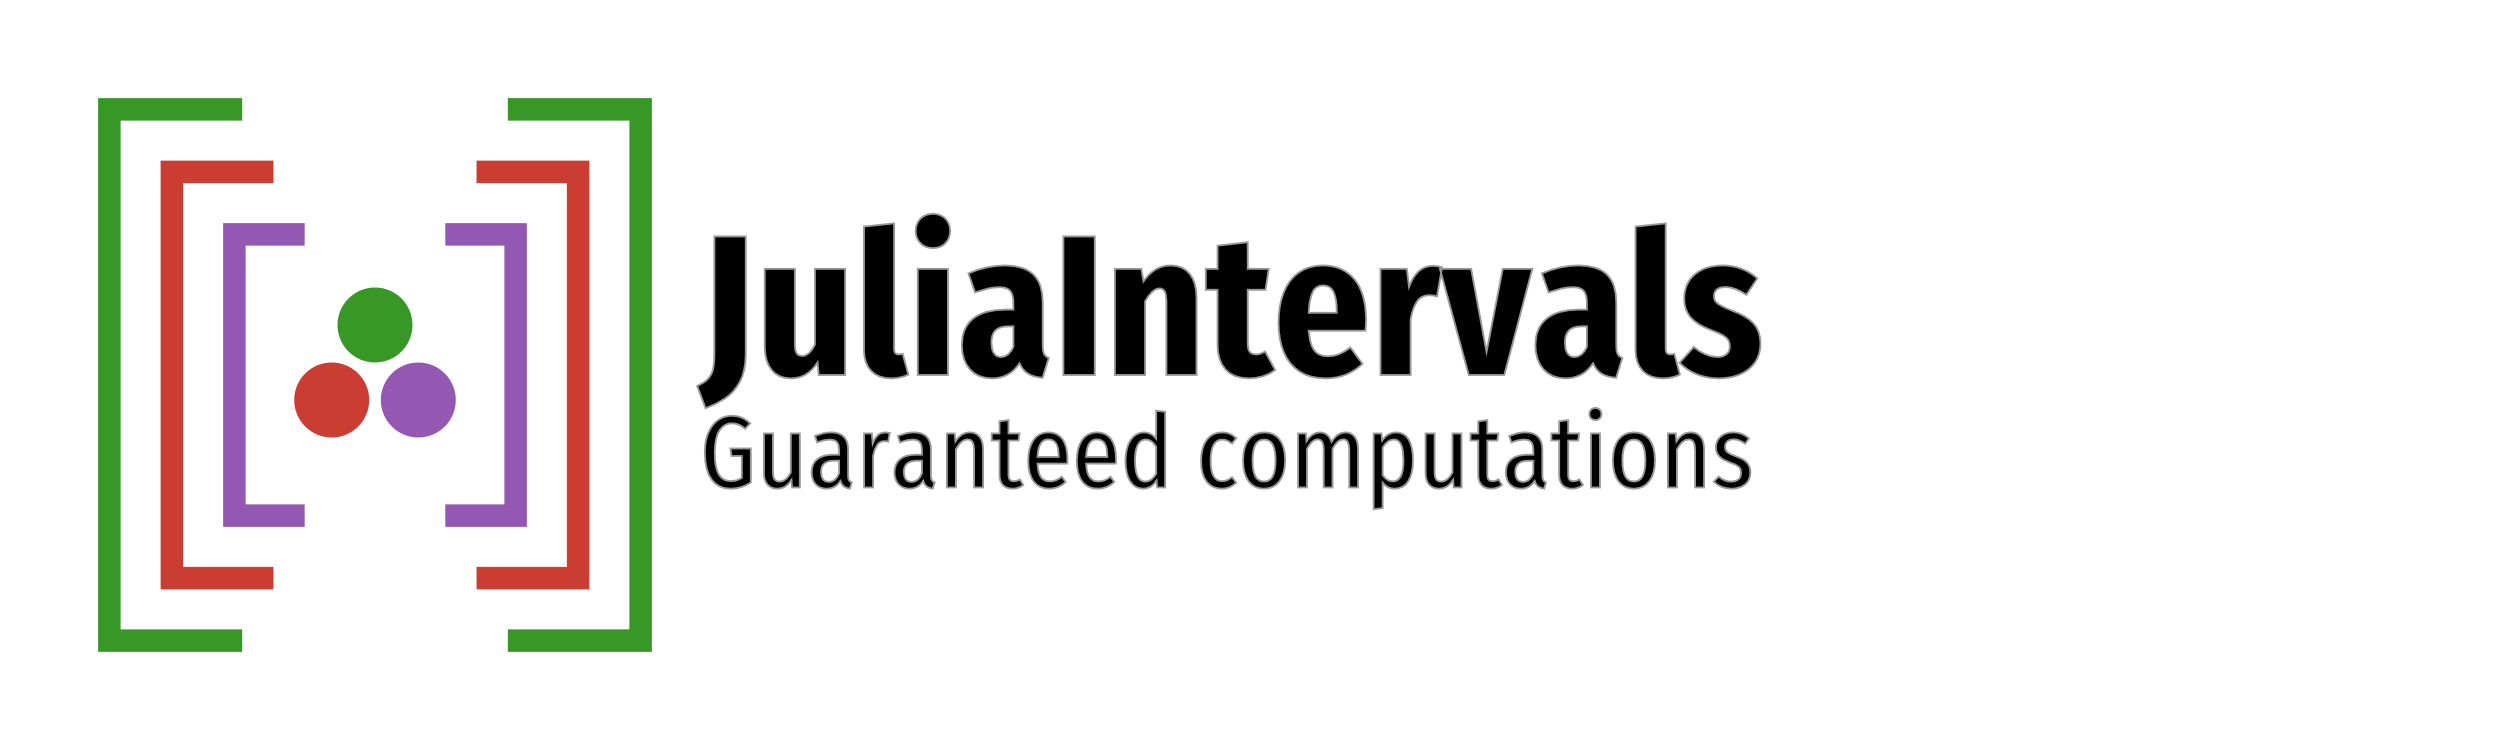 <?xml version="1.0" encoding="UTF-8"?>
<svg xmlns="http://www.w3.org/2000/svg" xmlns:xlink="http://www.w3.org/1999/xlink" width="1000pt" height="300pt" viewBox="0 0 1000 300" version="1.1">
<defs>
<g>
<symbol overflow="visible" id="glyph0-0">
<path style="stroke:none;" d="M 10 0 L 10 -50 L 50 -50 L 50 0 Z M 11.25 -1.25 L 48.75 -1.25 L 48.75 -48.75 L 11.25 -48.75 Z M 11.25 -1.25 "/>
</symbol>
<symbol overflow="visible" id="glyph0-1">
<path style="stroke:none;" d="M 18.312 -55.426 L 5.75 -55.426 L 5.75 -8.789 C 5.773 -6.434 5.637 -4.441 5.332 -2.82 C 5.027 -1.195 4.379 0.184 3.391 1.328 C 2.398 2.469 0.895 3.496 -1.133 4.414 L 2.227 13.293 C 5.02 12.297 7.629 10.98 10.062 9.348 C 12.488 7.707 14.461 5.484 15.977 2.68 C 17.488 -0.133 18.266 -3.793 18.312 -8.309 Z M 18.312 -55.426 "/>
</symbol>
<symbol overflow="visible" id="glyph0-2">
<path style="stroke:none;" d="M 35.816 -42.457 L 23.754 -42.457 L 23.754 -12.168 C 23.074 -10.75 22.309 -9.641 21.457 -8.84 C 20.605 -8.031 19.66 -7.621 18.625 -7.609 C 17.66 -7.605 16.938 -7.953 16.461 -8.648 C 15.977 -9.344 15.738 -10.41 15.738 -11.848 L 15.738 -42.457 L 3.676 -42.457 L 3.676 -11.207 C 3.691 -7.383 4.59 -4.344 6.371 -2.094 C 8.145 0.16 10.684 1.309 13.98 1.363 C 16.367 1.355 18.438 0.812 20.195 -0.273 C 21.949 -1.355 23.48 -2.941 24.793 -5.031 L 25.27 -0.004 L 35.816 -0.004 Z M 35.816 -42.457 "/>
</symbol>
<symbol overflow="visible" id="glyph0-3">
<path style="stroke:none;" d="M 14.387 1.363 C 15.758 1.348 17.043 1.195 18.242 0.902 C 19.438 0.609 20.445 0.258 21.262 -0.156 L 19.023 -8.477 C 18.82 -8.395 18.582 -8.336 18.312 -8.297 C 18.039 -8.258 17.742 -8.238 17.422 -8.238 C 16.781 -8.238 16.316 -8.418 16.023 -8.777 C 15.723 -9.137 15.574 -9.676 15.582 -10.398 L 15.582 -60.66 L 3.52 -59.371 L 3.52 -9.84 C 3.539 -6.355 4.492 -3.629 6.375 -1.656 C 8.254 0.32 10.922 1.324 14.387 1.363 Z M 14.387 1.363 "/>
</symbol>
<symbol overflow="visible" id="glyph0-4">
<path style="stroke:none;" d="M 10 -64.488 C 7.891 -64.445 6.211 -63.789 4.965 -62.52 C 3.715 -61.25 3.078 -59.613 3.051 -57.617 C 3.078 -55.613 3.715 -53.98 4.965 -52.711 C 6.211 -51.441 7.891 -50.785 10 -50.746 C 12.066 -50.785 13.723 -51.441 14.965 -52.711 C 16.203 -53.98 16.836 -55.613 16.871 -57.617 C 16.836 -59.613 16.203 -61.25 14.965 -62.52 C 13.723 -63.789 12.066 -64.445 10 -64.488 Z M 15.973 -42.457 L 3.91 -42.457 L 3.91 -0.004 L 15.973 -0.004 Z M 15.973 -42.457 "/>
</symbol>
<symbol overflow="visible" id="glyph0-5">
<path style="stroke:none;" d="M 33.98 -11.527 L 33.98 -28.965 C 33.992 -33.984 32.75 -37.719 30.246 -40.168 C 27.738 -42.613 23.891 -43.832 18.711 -43.824 C 16.395 -43.816 13.984 -43.547 11.477 -43.008 C 8.965 -42.465 6.555 -41.672 4.242 -40.633 L 6.879 -33.043 C 8.711 -33.684 10.418 -34.191 12.004 -34.559 C 13.586 -34.926 15.074 -35.113 16.473 -35.121 C 18.562 -35.16 20.051 -34.676 20.938 -33.672 C 21.82 -32.66 22.254 -30.879 22.23 -28.328 L 22.23 -26.168 L 19.109 -26.168 C 13.375 -26.148 9.031 -24.926 6.07 -22.5 C 3.105 -20.07 1.617 -16.543 1.605 -11.926 C 1.645 -7.863 2.723 -4.648 4.84 -2.273 C 6.957 0.098 9.875 1.309 13.594 1.363 C 15.73 1.383 17.75 0.922 19.66 -0.023 C 21.562 -0.969 23.246 -2.527 24.707 -4.707 C 25.504 -2.773 26.668 -1.363 28.195 -0.469 C 29.723 0.422 31.625 0.953 33.902 1.129 L 36.383 -6.801 C 35.508 -7.129 34.891 -7.645 34.523 -8.352 C 34.152 -9.051 33.969 -10.109 33.98 -11.527 Z M 17.273 -7.184 C 16.062 -7.188 15.121 -7.676 14.453 -8.656 C 13.781 -9.633 13.441 -11.07 13.434 -12.961 C 13.426 -15.16 13.98 -16.793 15.094 -17.863 C 16.203 -18.93 17.914 -19.461 20.23 -19.457 L 22.23 -19.457 L 22.23 -11.273 C 21.668 -9.98 20.969 -8.977 20.141 -8.266 C 19.305 -7.551 18.352 -7.191 17.273 -7.184 Z M 17.273 -7.184 "/>
</symbol>
<symbol overflow="visible" id="glyph0-6">
<path style="stroke:none;" d="M 16.633 -55.426 L 4.07 -55.426 L 4.07 -0.004 L 16.633 -0.004 Z M 16.633 -55.426 "/>
</symbol>
<symbol overflow="visible" id="glyph0-7">
<path style="stroke:none;" d="M 26.332 -43.824 C 23.984 -43.816 21.922 -43.273 20.145 -42.188 C 18.363 -41.102 16.758 -39.516 15.336 -37.43 L 14.457 -42.457 L 3.91 -42.457 L 3.91 -0.004 L 15.973 -0.004 L 15.973 -29.5 C 16.895 -31.109 17.824 -32.359 18.766 -33.254 C 19.707 -34.145 20.68 -34.602 21.68 -34.617 C 22.57 -34.645 23.258 -34.281 23.75 -33.535 C 24.234 -32.785 24.484 -31.469 24.496 -29.578 L 24.496 -0.004 L 36.559 -0.004 L 36.559 -30.938 C 36.527 -35.047 35.625 -38.215 33.844 -40.445 C 32.059 -42.668 29.555 -43.793 26.332 -43.824 Z M 26.332 -43.824 "/>
</symbol>
<symbol overflow="visible" id="glyph0-8">
<path style="stroke:none;" d="M 23.832 -9.355 C 23.16 -8.992 22.539 -8.715 21.961 -8.527 C 21.383 -8.332 20.777 -8.238 20.152 -8.238 C 19.066 -8.234 18.25 -8.555 17.703 -9.207 C 17.148 -9.852 16.871 -10.836 16.871 -12.156 L 16.871 -34.066 L 23.992 -34.066 L 25.273 -42.457 L 16.871 -42.457 L 16.871 -53.098 L 4.809 -51.738 L 4.809 -42.457 L 0.086 -42.457 L 0.086 -34.066 L 4.809 -34.066 L 4.809 -11.996 C 4.793 -7.934 5.816 -4.707 7.883 -2.316 C 9.945 0.082 13.129 1.305 17.434 1.363 C 19.152 1.367 20.945 1.098 22.812 0.551 C 24.672 0.008 26.348 -0.84 27.832 -1.996 Z M 23.832 -9.355 "/>
</symbol>
<symbol overflow="visible" id="glyph0-9">
<path style="stroke:none;" d="M 37.262 -22.086 C 37.195 -29.277 35.625 -34.699 32.543 -38.344 C 29.461 -41.988 25.246 -43.812 19.902 -43.824 C 16.031 -43.785 12.785 -42.805 10.164 -40.879 C 7.539 -38.949 5.562 -36.277 4.23 -32.859 C 2.898 -29.438 2.23 -25.473 2.23 -20.969 C 2.227 -16.398 2.926 -12.449 4.332 -9.117 C 5.73 -5.785 7.828 -3.211 10.625 -1.395 C 13.418 0.418 16.914 1.336 21.105 1.363 C 24.262 1.328 27.062 0.781 29.516 -0.289 C 31.961 -1.359 34.066 -2.754 35.824 -4.465 L 30.945 -11.031 C 29.41 -9.828 27.938 -8.938 26.527 -8.359 C 25.113 -7.777 23.602 -7.488 21.984 -7.496 C 20.562 -7.469 19.316 -7.75 18.246 -8.34 C 17.172 -8.922 16.297 -9.961 15.629 -11.449 C 14.953 -12.934 14.508 -15.016 14.293 -17.699 L 37.023 -17.699 C 37.066 -18.316 37.117 -19.027 37.172 -19.832 C 37.227 -20.633 37.254 -21.383 37.262 -22.086 Z M 25.512 -24.879 L 14.293 -24.879 C 14.426 -27.707 14.734 -29.918 15.219 -31.516 C 15.699 -33.113 16.348 -34.238 17.16 -34.887 C 17.969 -35.535 18.938 -35.848 20.062 -35.824 C 22.035 -35.816 23.434 -34.945 24.258 -33.219 C 25.078 -31.484 25.496 -28.918 25.512 -25.52 Z M 25.512 -24.879 "/>
</symbol>
<symbol overflow="visible" id="glyph0-10">
<path style="stroke:none;" d="M 24.934 -43.668 C 22.656 -43.648 20.727 -42.906 19.145 -41.438 C 17.555 -39.969 16.285 -37.887 15.336 -35.191 L 14.457 -42.457 L 3.91 -42.457 L 3.91 -0.004 L 15.973 -0.004 L 15.973 -22.391 C 16.523 -25.273 17.34 -27.574 18.422 -29.285 C 19.504 -30.996 21.141 -31.871 23.336 -31.918 C 23.926 -31.914 24.477 -31.875 24.992 -31.797 C 25.504 -31.715 26.02 -31.594 26.535 -31.438 L 28.535 -43.043 C 27.98 -43.238 27.41 -43.391 26.824 -43.5 C 26.238 -43.609 25.605 -43.664 24.934 -43.668 Z M 24.934 -43.668 "/>
</symbol>
<symbol overflow="visible" id="glyph0-11">
<path style="stroke:none;" d="M 36.559 -42.457 L 24.723 -42.457 L 18.246 -9.211 L 12.086 -42.457 L -0.387 -42.457 L 11.129 -0.008 L 25.363 -0.008 Z M 36.559 -42.457 "/>
</symbol>
<symbol overflow="visible" id="glyph0-12">
<path style="stroke:none;" d="M 17.195 -43.824 C 13.93 -43.797 11.156 -43.215 8.875 -42.078 C 6.59 -40.938 4.848 -39.387 3.648 -37.422 C 2.449 -35.453 1.848 -33.219 1.84 -30.715 C 1.809 -27.668 2.641 -25.137 4.344 -23.121 C 6.039 -21.105 8.773 -19.395 12.547 -17.988 C 14.605 -17.23 16.184 -16.539 17.277 -15.914 C 18.367 -15.289 19.113 -14.625 19.516 -13.93 C 19.91 -13.227 20.098 -12.395 20.082 -11.426 C 20.066 -10.094 19.629 -9.055 18.766 -8.316 C 17.902 -7.57 16.684 -7.195 15.109 -7.184 C 13.418 -7.211 11.773 -7.598 10.18 -8.344 C 8.578 -9.09 7.078 -10.035 5.676 -11.188 L 0 -4.867 C 1.895 -2.926 4.176 -1.406 6.844 -0.312 C 9.508 0.789 12.449 1.344 15.672 1.363 C 18.898 1.352 21.766 0.801 24.27 -0.301 C 26.773 -1.398 28.742 -2.98 30.18 -5.043 C 31.613 -7.102 32.348 -9.578 32.379 -12.469 C 32.363 -15.93 31.414 -18.664 29.535 -20.68 C 27.648 -22.688 24.922 -24.328 21.359 -25.594 C 19.27 -26.402 17.676 -27.109 16.574 -27.719 C 15.469 -28.324 14.715 -28.926 14.312 -29.523 C 13.91 -30.121 13.723 -30.812 13.746 -31.598 C 13.758 -32.727 14.152 -33.605 14.938 -34.238 C 15.719 -34.863 16.82 -35.184 18.238 -35.199 C 19.668 -35.184 21.078 -34.902 22.473 -34.355 C 23.863 -33.801 25.277 -33.043 26.711 -32.078 L 31.102 -38.633 C 29.336 -40.242 27.277 -41.508 24.93 -42.426 C 22.582 -43.34 20.004 -43.805 17.195 -43.824 Z M 17.195 -43.824 "/>
</symbol>
<symbol overflow="visible" id="glyph1-0">
<path style="stroke:none;" d="M 22.262 -43.047 L 5.047 -43.047 L 5.047 14.348 L 22.262 14.348 Z M 20.051 -40.922 L 20.051 12.219 L 7.297 12.219 L 7.297 -40.922 Z M 13.281 -18.488 C 12.422 -18.488 11.586 -18.363 10.777 -18.105 C 9.961 -17.848 9.527 -17.441 9.473 -16.895 C 9.473 -16.617 9.559 -16.395 9.734 -16.223 C 9.902 -16.047 10.145 -15.957 10.457 -15.953 C 10.535 -15.949 10.617 -15.957 10.707 -15.98 C 10.789 -15.996 10.883 -16.027 10.988 -16.074 C 11.324 -16.23 11.66 -16.348 11.992 -16.422 C 12.32 -16.488 12.695 -16.523 13.121 -16.527 C 14.117 -16.508 14.793 -16.234 15.141 -15.711 C 15.484 -15.18 15.645 -14.508 15.625 -13.695 C 15.652 -12.621 15.398 -11.844 14.863 -11.363 C 14.328 -10.879 13.336 -10.605 11.891 -10.539 L 11.891 -7.094 C 11.898 -6.781 12.004 -6.539 12.203 -6.371 C 12.402 -6.195 12.641 -6.109 12.914 -6.109 C 13.172 -6.109 13.402 -6.195 13.609 -6.371 C 13.812 -6.539 13.922 -6.781 13.938 -7.094 L 13.938 -8.938 C 15.301 -9.137 16.293 -9.637 16.914 -10.434 C 17.535 -11.227 17.84 -12.34 17.832 -13.777 C 17.859 -15.047 17.543 -16.141 16.879 -17.055 C 16.211 -17.965 15.012 -18.441 13.281 -18.488 Z M 12.914 -4.918 C 12.496 -4.906 12.152 -4.77 11.891 -4.508 C 11.625 -4.242 11.492 -3.902 11.484 -3.484 C 11.492 -3.043 11.625 -2.684 11.891 -2.406 C 12.152 -2.121 12.496 -1.977 12.914 -1.969 C 13.332 -1.977 13.672 -2.121 13.938 -2.406 C 14.199 -2.684 14.336 -3.043 14.348 -3.484 C 14.336 -3.902 14.199 -4.242 13.938 -4.508 C 13.672 -4.77 13.332 -4.906 12.914 -4.918 Z M 12.914 -4.918 "/>
</symbol>
<symbol overflow="visible" id="glyph1-1">
<path style="stroke:none;" d="M 12.75 -28.699 C 10.797 -28.695 9.004 -28.145 7.375 -27.055 C 5.742 -25.961 4.434 -24.336 3.449 -22.18 C 2.461 -20.02 1.953 -17.344 1.93 -14.145 C 1.953 -9.246 2.867 -5.582 4.664 -3.152 C 6.461 -0.723 8.992 0.488 12.258 0.488 C 13.836 0.473 15.301 0.246 16.652 -0.203 C 18 -0.652 19.227 -1.254 20.332 -2.008 L 20.332 -15.617 L 12.176 -15.617 L 12.586 -12.59 L 16.73 -12.59 L 16.73 -3.852 C 16.07 -3.418 15.375 -3.098 14.645 -2.891 C 13.906 -2.68 13.141 -2.578 12.34 -2.582 C 10.238 -2.531 8.641 -3.402 7.551 -5.195 C 6.453 -6.98 5.902 -9.965 5.902 -14.145 C 5.965 -18.391 6.668 -21.387 8.004 -23.133 C 9.34 -24.879 10.922 -25.723 12.75 -25.668 C 13.793 -25.668 14.719 -25.488 15.535 -25.133 C 16.344 -24.773 17.18 -24.23 18.039 -23.496 L 20.086 -25.629 C 19.047 -26.633 17.953 -27.395 16.805 -27.914 C 15.656 -28.434 14.305 -28.695 12.75 -28.699 Z M 12.75 -28.699 "/>
</symbol>
<symbol overflow="visible" id="glyph1-2">
<path style="stroke:none;" d="M 17.383 -21.605 L 13.777 -21.605 L 13.777 -6.023 C 13.227 -4.953 12.582 -4.074 11.84 -3.395 C 11.094 -2.707 10.223 -2.355 9.223 -2.336 C 8.344 -2.332 7.691 -2.621 7.27 -3.203 C 6.844 -3.785 6.633 -4.672 6.641 -5.859 L 6.641 -21.605 L 3.035 -21.605 L 3.035 -5.492 C 3.051 -3.66 3.527 -2.215 4.469 -1.148 C 5.406 -0.082 6.703 0.461 8.363 0.488 C 9.621 0.48 10.707 0.176 11.621 -0.434 C 12.531 -1.047 13.332 -1.938 14.023 -3.113 L 14.27 -0.004 L 17.383 -0.004 Z M 17.383 -21.605 "/>
</symbol>
<symbol overflow="visible" id="glyph1-3">
<path style="stroke:none;" d="M 16.109 -4.672 L 16.109 -15.168 C 16.117 -17.32 15.574 -19 14.48 -20.211 C 13.383 -21.414 11.672 -22.031 9.348 -22.055 C 8.32 -22.055 7.273 -21.934 6.199 -21.691 C 5.125 -21.449 4.016 -21.09 2.871 -20.621 L 3.73 -18.043 C 4.68 -18.41 5.566 -18.695 6.395 -18.891 C 7.215 -19.086 8.023 -19.184 8.816 -19.191 C 10.062 -19.199 10.988 -18.875 11.598 -18.219 C 12.203 -17.555 12.508 -16.484 12.508 -15.004 L 12.508 -13.117 L 10.129 -13.117 C 7.328 -13.105 5.195 -12.496 3.73 -11.293 C 2.266 -10.082 1.527 -8.328 1.52 -6.027 C 1.535 -4.047 2.074 -2.473 3.137 -1.305 C 4.195 -0.137 5.68 0.457 7.586 0.488 C 8.699 0.492 9.723 0.246 10.652 -0.258 C 11.582 -0.762 12.375 -1.562 13.039 -2.664 C 13.301 -1.652 13.746 -0.91 14.371 -0.441 C 14.992 0.035 15.805 0.34 16.809 0.488 L 17.586 -2.008 C 17.109 -2.191 16.746 -2.477 16.492 -2.863 C 16.238 -3.246 16.109 -3.848 16.109 -4.672 Z M 8.324 -2.211 C 7.352 -2.207 6.605 -2.539 6.082 -3.199 C 5.559 -3.859 5.293 -4.855 5.285 -6.191 C 5.281 -7.703 5.711 -8.836 6.574 -9.586 C 7.434 -10.332 8.754 -10.703 10.539 -10.703 L 12.508 -10.703 L 12.508 -5.656 C 12.035 -4.504 11.457 -3.645 10.77 -3.07 C 10.078 -2.496 9.262 -2.207 8.324 -2.211 Z M 8.324 -2.211 "/>
</symbol>
<symbol overflow="visible" id="glyph1-4">
<path style="stroke:none;" d="M 11.684 -22.055 C 10.531 -22.055 9.531 -21.68 8.684 -20.934 C 7.832 -20.18 7.148 -19.039 6.641 -17.508 L 6.312 -21.605 L 3.199 -21.605 L 3.199 -0.004 L 6.805 -0.004 L 6.805 -12.668 C 7.184 -14.637 7.738 -16.105 8.469 -17.078 C 9.191 -18.051 10.129 -18.535 11.273 -18.535 C 11.57 -18.531 11.84 -18.512 12.082 -18.477 C 12.32 -18.438 12.57 -18.391 12.832 -18.328 L 13.445 -21.809 C 12.918 -21.973 12.332 -22.055 11.684 -22.055 Z M 11.684 -22.055 "/>
</symbol>
<symbol overflow="visible" id="glyph1-5">
<path style="stroke:none;" d="M 12.301 -22.055 C 10.996 -22.039 9.887 -21.699 8.973 -21.039 C 8.051 -20.379 7.262 -19.488 6.598 -18.371 L 6.312 -21.605 L 3.199 -21.605 L 3.199 -0.004 L 6.805 -0.004 L 6.805 -15.254 C 7.434 -16.473 8.137 -17.438 8.906 -18.148 C 9.672 -18.852 10.516 -19.215 11.441 -19.23 C 12.281 -19.258 12.93 -18.957 13.383 -18.328 C 13.832 -17.699 14.059 -16.578 14.066 -14.969 L 14.066 -0.004 L 17.668 -0.004 L 17.668 -15.461 C 17.648 -17.543 17.172 -19.16 16.23 -20.309 C 15.285 -21.457 13.973 -22.039 12.301 -22.055 Z M 12.301 -22.055 "/>
</symbol>
<symbol overflow="visible" id="glyph1-6">
<path style="stroke:none;" d="M 11.641 -3.238 C 11.199 -2.988 10.801 -2.805 10.441 -2.684 C 10.082 -2.559 9.703 -2.496 9.305 -2.5 C 8.516 -2.5 7.953 -2.715 7.617 -3.148 C 7.281 -3.574 7.117 -4.191 7.133 -5 L 7.133 -18.781 L 11.148 -18.781 L 11.52 -21.605 L 7.133 -21.605 L 7.133 -26.934 L 3.527 -26.484 L 3.527 -21.605 L 0.414 -21.605 L 0.414 -18.781 L 3.527 -18.781 L 3.527 -4.961 C 3.535 -3.262 3.98 -1.934 4.867 -0.973 C 5.754 -0.016 7.043 0.469 8.73 0.488 C 10.328 0.484 11.762 -0.004 13.035 -0.984 Z M 11.641 -3.238 "/>
</symbol>
<symbol overflow="visible" id="glyph1-7">
<path style="stroke:none;" d="M 17.668 -11.438 C 17.652 -14.914 16.988 -17.551 15.676 -19.348 C 14.355 -21.145 12.453 -22.047 9.965 -22.055 C 7.422 -22.016 5.457 -20.984 4.074 -18.961 C 2.684 -16.938 1.984 -14.141 1.969 -10.578 C 1.992 -6.973 2.734 -4.23 4.203 -2.352 C 5.664 -0.469 7.723 0.473 10.375 0.488 C 11.699 0.477 12.906 0.242 13.996 -0.23 C 15.082 -0.699 16.074 -1.359 16.973 -2.211 L 15.418 -4.305 C 14.633 -3.668 13.863 -3.199 13.102 -2.902 C 12.336 -2.598 11.48 -2.449 10.539 -2.457 C 9.164 -2.414 8.047 -2.926 7.191 -3.992 C 6.332 -5.051 5.836 -6.906 5.695 -9.555 L 17.586 -9.555 C 17.602 -9.801 17.621 -10.082 17.641 -10.402 C 17.656 -10.719 17.664 -11.066 17.668 -11.438 Z M 14.188 -12.215 L 5.695 -12.215 C 5.828 -14.766 6.266 -16.582 7.016 -17.66 C 7.762 -18.738 8.758 -19.262 10.004 -19.23 C 11.395 -19.238 12.441 -18.695 13.141 -17.605 C 13.836 -16.508 14.184 -14.809 14.188 -12.504 Z M 14.188 -12.215 "/>
</symbol>
<symbol overflow="visible" id="glyph1-8">
<path style="stroke:none;" d="M 14.27 -30.707 L 14.27 -19.52 C 13.715 -20.246 13.039 -20.848 12.242 -21.324 C 11.438 -21.793 10.488 -22.039 9.387 -22.055 C 7.141 -22.008 5.355 -20.969 4.039 -18.945 C 2.715 -16.914 2.039 -14.168 2.012 -10.699 C 2.02 -7.219 2.637 -4.492 3.859 -2.52 C 5.082 -0.551 6.855 0.449 9.184 0.488 C 10.324 0.473 11.332 0.18 12.207 -0.402 C 13.074 -0.984 13.816 -1.793 14.434 -2.828 L 14.68 -0.004 L 17.875 -0.004 L 17.875 -30.297 Z M 9.922 -2.375 C 8.633 -2.352 7.633 -3.016 6.914 -4.363 C 6.195 -5.707 5.828 -7.848 5.82 -10.781 C 5.836 -13.715 6.23 -15.852 7.004 -17.199 C 7.77 -18.543 8.812 -19.207 10.129 -19.191 C 11 -19.176 11.773 -18.922 12.445 -18.422 C 13.113 -17.918 13.719 -17.23 14.27 -16.359 L 14.27 -5.492 C 13.699 -4.531 13.066 -3.777 12.371 -3.227 C 11.668 -2.668 10.852 -2.383 9.922 -2.375 Z M 9.922 -2.375 "/>
</symbol>
<symbol overflow="visible" id="glyph1-9">
<path style="stroke:none;" d=""/>
</symbol>
<symbol overflow="visible" id="glyph1-10">
<path style="stroke:none;" d="M 10.328 -22.055 C 7.738 -22.027 5.703 -21.023 4.227 -19.043 C 2.746 -17.059 1.996 -14.25 1.969 -10.617 C 1.992 -6.996 2.742 -4.242 4.219 -2.355 C 5.691 -0.473 7.742 0.473 10.371 0.488 C 11.457 0.48 12.473 0.273 13.418 -0.145 C 14.363 -0.559 15.246 -1.137 16.07 -1.883 L 14.387 -4.098 C 13.742 -3.598 13.113 -3.215 12.492 -2.949 C 11.867 -2.676 11.172 -2.539 10.41 -2.539 C 8.996 -2.5 7.883 -3.109 7.066 -4.359 C 6.25 -5.609 5.832 -7.723 5.82 -10.699 C 5.828 -13.672 6.242 -15.828 7.059 -17.172 C 7.871 -18.512 9.004 -19.172 10.453 -19.148 C 11.199 -19.145 11.883 -19.008 12.512 -18.738 C 13.133 -18.469 13.758 -18.086 14.387 -17.59 L 16.07 -19.762 C 15.195 -20.57 14.293 -21.156 13.367 -21.523 C 12.438 -21.883 11.426 -22.062 10.328 -22.055 Z M 10.328 -22.055 "/>
</symbol>
<symbol overflow="visible" id="glyph1-11">
<path style="stroke:none;" d="M 10.414 -22.055 C 7.727 -22.031 5.652 -21.047 4.191 -19.109 C 2.727 -17.164 1.988 -14.391 1.969 -10.781 C 1.984 -7.242 2.719 -4.484 4.172 -2.516 C 5.621 -0.543 7.688 0.453 10.371 0.488 C 13.035 0.445 15.102 -0.574 16.578 -2.582 C 18.047 -4.586 18.793 -7.332 18.816 -10.824 C 18.793 -14.5 18.055 -17.289 16.598 -19.191 C 15.137 -21.09 13.074 -22.047 10.414 -22.055 Z M 10.414 -19.148 C 11.891 -19.176 13.02 -18.535 13.797 -17.23 C 14.57 -15.922 14.961 -13.785 14.969 -10.824 C 14.961 -7.832 14.57 -5.68 13.793 -4.359 C 13.012 -3.035 11.871 -2.387 10.371 -2.418 C 8.887 -2.391 7.75 -3.035 6.969 -4.355 C 6.18 -5.668 5.785 -7.812 5.777 -10.781 C 5.785 -13.766 6.184 -15.914 6.973 -17.227 C 7.762 -18.535 8.906 -19.176 10.414 -19.148 Z M 10.414 -19.148 "/>
</symbol>
<symbol overflow="visible" id="glyph1-12">
<path style="stroke:none;" d="M 22.184 -22.055 C 20.918 -22.031 19.832 -21.664 18.926 -20.961 C 18.016 -20.25 17.227 -19.332 16.562 -18.207 C 16.207 -19.418 15.637 -20.363 14.852 -21.035 C 14.066 -21.707 13.105 -22.047 11.973 -22.055 C 10.762 -22.035 9.715 -21.695 8.832 -21.035 C 7.941 -20.375 7.184 -19.512 6.559 -18.453 L 6.312 -21.605 L 3.199 -21.605 L 3.199 -0.004 L 6.762 -0.004 L 6.762 -15.418 C 7.332 -16.582 7.973 -17.512 8.684 -18.207 C 9.395 -18.895 10.188 -19.25 11.07 -19.273 C 11.758 -19.297 12.324 -18.996 12.77 -18.367 C 13.207 -17.738 13.434 -16.617 13.449 -15.008 L 13.449 -0.004 L 16.973 -0.004 L 16.973 -15.418 C 17.559 -16.582 18.203 -17.512 18.91 -18.207 C 19.609 -18.895 20.402 -19.25 21.281 -19.273 C 21.988 -19.297 22.559 -18.996 22.992 -18.367 C 23.422 -17.738 23.645 -16.617 23.66 -15.008 L 23.66 -0.004 L 27.18 -0.004 L 27.18 -15.461 C 27.16 -17.527 26.707 -19.137 25.816 -20.293 C 24.926 -21.445 23.715 -22.035 22.184 -22.055 Z M 22.184 -22.055 "/>
</symbol>
<symbol overflow="visible" id="glyph1-13">
<path style="stroke:none;" d="M 12.176 -22.055 C 10.988 -22.047 9.93 -21.758 9.004 -21.195 C 8.074 -20.625 7.273 -19.809 6.598 -18.738 L 6.352 -21.605 L 3.199 -21.605 L 3.199 8.688 L 6.805 8.238 L 6.805 -1.926 C 7.414 -1.141 8.125 -0.543 8.93 -0.133 C 9.734 0.277 10.637 0.48 11.645 0.488 C 14.027 0.445 15.84 -0.574 17.074 -2.582 C 18.309 -4.586 18.93 -7.332 18.938 -10.82 C 18.941 -14.41 18.383 -17.176 17.266 -19.113 C 16.145 -21.051 14.449 -22.031 12.176 -22.055 Z M 10.863 -2.457 C 10.004 -2.461 9.234 -2.691 8.559 -3.145 C 7.879 -3.594 7.293 -4.211 6.805 -5 L 6.805 -15.949 C 7.293 -16.82 7.906 -17.57 8.645 -18.199 C 9.375 -18.828 10.227 -19.156 11.191 -19.191 C 12.504 -19.215 13.488 -18.57 14.148 -17.254 C 14.801 -15.934 15.129 -13.789 15.133 -10.824 C 15.117 -7.852 14.738 -5.711 13.996 -4.395 C 13.25 -3.074 12.207 -2.426 10.863 -2.457 Z M 10.863 -2.457 "/>
</symbol>
<symbol overflow="visible" id="glyph1-14">
<path style="stroke:none;" d="M 5.004 -31.855 C 4.254 -31.836 3.656 -31.598 3.219 -31.141 C 2.773 -30.68 2.551 -30.086 2.543 -29.355 C 2.551 -28.66 2.773 -28.086 3.219 -27.641 C 3.656 -27.188 4.254 -26.957 5.004 -26.941 C 5.746 -26.957 6.332 -27.188 6.762 -27.641 C 7.191 -28.086 7.41 -28.66 7.418 -29.355 C 7.41 -30.086 7.191 -30.68 6.762 -31.141 C 6.332 -31.598 5.746 -31.836 5.004 -31.855 Z M 6.805 -21.605 L 3.199 -21.605 L 3.199 -0.004 L 6.805 -0.004 Z M 6.805 -21.605 "/>
</symbol>
<symbol overflow="visible" id="glyph1-15">
<path style="stroke:none;" d="M 8.57 -22.055 C 6.504 -22.016 4.848 -21.449 3.602 -20.363 C 2.355 -19.27 1.715 -17.867 1.684 -16.156 C 1.66 -14.727 2.09 -13.52 2.969 -12.527 C 3.844 -11.531 5.285 -10.688 7.297 -10.004 C 9.023 -9.441 10.211 -8.863 10.855 -8.262 C 11.496 -7.66 11.801 -6.832 11.77 -5.781 C 11.75 -4.684 11.398 -3.836 10.715 -3.242 C 10.027 -2.641 9.094 -2.34 7.914 -2.336 C 6.926 -2.34 6.004 -2.527 5.148 -2.898 C 4.289 -3.262 3.504 -3.758 2.789 -4.387 L 0.863 -2.336 C 1.699 -1.496 2.711 -0.82 3.891 -0.309 C 5.07 0.207 6.438 0.469 7.996 0.488 C 10.047 0.488 11.793 -0.043 13.234 -1.117 C 14.676 -2.188 15.43 -3.809 15.496 -5.984 C 15.484 -7.754 14.965 -9.145 13.938 -10.148 C 12.902 -11.148 11.398 -11.961 9.43 -12.586 C 7.891 -13.094 6.82 -13.617 6.211 -14.156 C 5.598 -14.695 5.301 -15.402 5.328 -16.277 C 5.336 -17.207 5.633 -17.934 6.219 -18.465 C 6.801 -18.988 7.613 -19.258 8.652 -19.273 C 9.5 -19.266 10.309 -19.117 11.074 -18.82 C 11.84 -18.52 12.617 -18.082 13.406 -17.508 L 14.922 -19.641 C 14.066 -20.422 13.121 -21.016 12.086 -21.43 C 11.043 -21.84 9.871 -22.051 8.57 -22.055 Z M 8.57 -22.055 "/>
</symbol>
</g>
</defs>
<g id="surface69">
<path style="fill:none;stroke-width:18;stroke-linecap:butt;stroke-linejoin:miter;stroke:rgb(21.961%,59.608%,14.902%);stroke-opacity:1;stroke-miterlimit:10;" d="M 143.75 462.5 L 37.5 462.5 L 37.5 37.5 L 143.75 37.5 " transform="matrix(0.5,0,0,0.5,25,25)"/>
<path style="fill:none;stroke-width:18;stroke-linecap:butt;stroke-linejoin:miter;stroke:rgb(21.961%,59.608%,14.902%);stroke-opacity:1;stroke-miterlimit:10;" d="M 356.25 462.5 L 462.5 462.5 L 462.5 37.5 L 356.25 37.5 " transform="matrix(0.5,0,0,0.5,25,25)"/>
<path style="fill:none;stroke-width:18;stroke-linecap:butt;stroke-linejoin:miter;stroke:rgb(79.608%,23.529%,20%);stroke-opacity:1;stroke-miterlimit:10;" d="M 168.75 412.5 L 87.5 412.5 L 87.5 87.5 L 168.75 87.5 " transform="matrix(0.5,0,0,0.5,25,25)"/>
<path style="fill:none;stroke-width:18;stroke-linecap:butt;stroke-linejoin:miter;stroke:rgb(79.608%,23.529%,20%);stroke-opacity:1;stroke-miterlimit:10;" d="M 331.25 412.5 L 412.5 412.5 L 412.5 87.5 L 331.25 87.5 " transform="matrix(0.5,0,0,0.5,25,25)"/>
<path style="fill:none;stroke-width:18;stroke-linecap:butt;stroke-linejoin:miter;stroke:rgb(58.431%,34.51%,69.804%);stroke-opacity:1;stroke-miterlimit:10;" d="M 193.75 362.5 L 137.5 362.5 L 137.5 137.5 L 193.75 137.5 " transform="matrix(0.5,0,0,0.5,25,25)"/>
<path style="fill:none;stroke-width:18;stroke-linecap:butt;stroke-linejoin:miter;stroke:rgb(58.431%,34.51%,69.804%);stroke-opacity:1;stroke-miterlimit:10;" d="M 306.25 362.5 L 362.5 362.5 L 362.5 137.5 L 306.25 137.5 " transform="matrix(0.5,0,0,0.5,25,25)"/>
<path style=" stroke:none;fill-rule:nonzero;fill:rgb(79.608%,23.529%,20%);fill-opacity:1;" d="M 147.68 160 C 147.68 168.285 140.961 175 132.68 175 C 124.395 175 117.68 168.285 117.68 160 C 117.68 151.715 124.395 145 132.68 145 C 140.961 145 147.68 151.715 147.68 160 "/>
<path style=" stroke:none;fill-rule:nonzero;fill:rgb(21.961%,59.608%,14.902%);fill-opacity:1;" d="M 165 130 C 165 138.285 158.285 145 150 145 C 141.715 145 135 138.285 135 130 C 135 121.715 141.715 115 150 115 C 158.285 115 165 121.715 165 130 "/>
<path style=" stroke:none;fill-rule:nonzero;fill:rgb(58.431%,34.51%,69.804%);fill-opacity:1;" d="M 182.32 160 C 182.32 168.285 175.605 175 167.32 175 C 159.039 175 152.32 168.285 152.32 160 C 152.32 151.715 159.039 145 167.32 145 C 175.605 145 182.32 151.715 182.32 160 "/>
<g style="fill:rgb(0%,0%,0%);fill-opacity:1;">
  <use xlink:href="#glyph0-1" x="280" y="150"/>
  <use xlink:href="#glyph0-2" x="302.227" y="150"/>
  <use xlink:href="#glyph0-3" x="342.07" y="150"/>
  <use xlink:href="#glyph0-4" x="363.203" y="150"/>
  <use xlink:href="#glyph0-5" x="383.125" y="150"/>
  <use xlink:href="#glyph0-6" x="421.289" y="150"/>
  <use xlink:href="#glyph0-7" x="442.07" y="150"/>
  <use xlink:href="#glyph0-8" x="482.227" y="150"/>
  <use xlink:href="#glyph0-9" x="509.18" y="150"/>
  <use xlink:href="#glyph0-10" x="548.281" y="150"/>
  <use xlink:href="#glyph0-11" x="576.367" y="150"/>
  <use xlink:href="#glyph0-5" x="612.539" y="150"/>
  <use xlink:href="#glyph0-3" x="650.703" y="150"/>
  <use xlink:href="#glyph0-12" x="671.836" y="150"/>
</g>
<path style="fill:none;stroke-width:0.75;stroke-linecap:butt;stroke-linejoin:miter;stroke:rgb(60%,60%,60%);stroke-opacity:1;stroke-miterlimit:10;" d="M 298.312 94.574 L 285.75 94.574 L 285.75 141.211 L 285.66 144.469 L 285.332 147.18 L 285.035 148.352 L 284.617 149.43 L 284.062 150.422 L 283.391 151.328 L 282.547 152.16 L 281.516 152.949 L 278.867 154.414 L 282.227 163.293 L 286.277 161.555 L 290.062 159.348 L 291.789 158.004 L 293.355 156.445 L 294.75 154.668 L 295.977 152.68 L 296.969 150.406 L 297.691 147.82 L 298.137 144.914 L 298.312 141.691 Z M 338.043 107.543 L 325.98 107.543 L 325.98 137.832 L 324.895 139.727 L 323.684 141.16 L 322.336 142.07 L 321.605 142.301 L 320.852 142.391 L 319.582 142.129 L 319.086 141.805 L 318.688 141.352 L 318.141 140.027 L 317.965 138.152 L 317.965 107.543 L 305.902 107.543 L 305.902 138.793 L 306.078 141.508 L 306.586 143.938 L 307.426 146.066 L 308.598 147.906 L 310.07 149.387 L 311.828 150.457 L 313.875 151.113 L 316.207 151.363 L 317.93 151.254 L 319.547 150.945 L 321.039 150.438 L 322.422 149.727 L 323.691 148.812 L 324.883 147.723 L 325.992 146.434 L 327.02 144.969 L 327.496 149.996 L 338.043 149.996 Z M 356.457 151.363 L 358.445 151.234 L 360.312 150.902 L 361.961 150.418 L 363.332 149.844 L 361.094 141.523 L 360.383 141.703 L 359.492 141.762 L 358.66 141.625 L 358.094 141.223 L 357.754 140.547 L 357.652 139.602 L 357.652 89.34 L 345.59 90.629 L 345.59 140.16 L 345.777 142.625 L 346.316 144.816 L 347.203 146.715 L 348.445 148.344 L 349.996 149.641 L 351.852 150.578 L 354 151.148 Z M 373.203 85.512 L 371.695 85.652 L 370.359 86.035 L 369.176 86.637 L 368.168 87.48 L 367.34 88.496 L 366.75 89.656 L 366.383 90.945 L 366.254 92.383 L 366.383 93.812 L 366.75 95.109 L 367.34 96.266 L 368.168 97.289 L 369.176 98.121 L 370.359 98.73 L 371.695 99.105 L 373.203 99.254 L 374.672 99.105 L 375.992 98.73 L 377.156 98.121 L 378.168 97.289 L 378.98 96.266 L 379.57 95.109 L 379.93 93.812 L 380.074 92.383 L 379.93 90.945 L 379.57 89.656 L 378.98 88.496 L 378.168 87.48 L 377.156 86.637 L 375.992 86.035 L 374.672 85.652 Z M 379.176 107.543 L 367.113 107.543 L 367.113 149.996 L 379.176 149.996 Z M 417.105 138.473 L 417.105 121.035 L 416.871 117.508 L 416.18 114.469 L 415.652 113.125 L 415.008 111.906 L 414.246 110.805 L 413.371 109.832 L 412.363 108.965 L 411.234 108.223 L 409.977 107.59 L 408.602 107.082 L 405.465 106.395 L 401.836 106.176 L 398.285 106.383 L 394.602 106.992 L 390.906 107.988 L 387.367 109.367 L 390.004 116.957 L 395.129 115.441 L 397.43 115.023 L 399.598 114.879 L 401.047 114.945 L 402.277 115.211 L 403.281 115.668 L 404.062 116.328 L 404.637 117.227 L 405.047 118.422 L 405.281 119.898 L 405.355 121.672 L 405.355 123.832 L 402.234 123.832 L 398.191 124.066 L 394.672 124.758 L 393.105 125.27 L 391.672 125.902 L 390.363 126.641 L 389.195 127.5 L 388.145 128.457 L 387.242 129.523 L 386.473 130.691 L 385.852 131.965 L 385.359 133.332 L 385.012 134.812 L 384.73 138.074 L 384.949 140.957 L 385.566 143.531 L 386.566 145.785 L 387.965 147.727 L 389.699 149.281 L 391.738 150.41 L 394.074 151.102 L 396.719 151.363 L 398.297 151.285 L 399.832 151.031 L 401.328 150.594 L 402.785 149.977 L 404.164 149.148 L 405.469 148.094 L 406.691 146.805 L 407.832 145.293 L 408.492 146.641 L 409.301 147.797 L 410.238 148.758 L 411.32 149.531 L 412.527 150.129 L 413.887 150.598 L 415.387 150.926 L 417.027 151.129 L 419.508 143.199 L 418.387 142.562 L 417.648 141.648 L 417.23 140.324 Z M 400.398 142.816 L 399.539 142.719 L 398.781 142.441 L 398.125 141.984 L 397.578 141.344 L 397.133 140.52 L 396.816 139.531 L 396.559 137.039 L 396.652 135.492 L 396.965 134.164 L 397.48 133.039 L 398.219 132.137 L 399.16 131.434 L 400.332 130.938 L 401.727 130.637 L 403.355 130.543 L 405.355 130.543 L 405.355 138.727 L 404.406 140.445 L 403.266 141.734 L 401.922 142.539 Z M 437.922 94.574 L 425.359 94.574 L 425.359 149.996 L 437.922 149.996 Z M 468.402 106.176 L 466.691 106.277 L 465.094 106.586 L 463.598 107.094 L 462.215 107.812 L 460.906 108.715 L 459.672 109.816 L 458.5 111.094 L 457.406 112.57 L 456.527 107.543 L 445.98 107.543 L 445.98 149.996 L 458.043 149.996 L 458.043 120.5 L 459.43 118.352 L 460.836 116.746 L 462.266 115.734 L 463 115.477 L 463.75 115.383 L 464.375 115.43 L 464.934 115.629 L 465.41 115.973 L 465.82 116.465 L 466.137 117.133 L 466.367 118.012 L 466.566 120.422 L 466.566 149.996 L 478.629 149.996 L 478.629 119.062 L 478.441 116.156 L 477.926 113.602 L 477.082 111.398 L 475.914 109.555 L 474.434 108.09 L 472.691 107.043 L 470.68 106.402 Z M 506.059 140.645 L 504.188 141.473 L 503.297 141.688 L 502.379 141.762 L 500.949 141.52 L 500.387 141.215 L 499.93 140.793 L 499.562 140.242 L 499.301 139.57 L 499.098 137.844 L 499.098 115.934 L 506.219 115.934 L 507.5 107.543 L 499.098 107.543 L 499.098 96.902 L 487.035 98.262 L 487.035 107.543 L 482.312 107.543 L 482.312 115.934 L 487.035 115.934 L 487.035 138.004 L 487.215 140.891 L 487.789 143.469 L 488.75 145.73 L 490.109 147.684 L 491.859 149.258 L 494.039 150.398 L 496.637 151.098 L 499.66 151.363 L 502.289 151.16 L 505.039 150.551 L 507.688 149.504 L 510.059 148.004 Z M 546.441 127.914 L 546.336 125.297 L 546.102 122.848 L 545.727 120.562 L 545.211 118.453 L 544.543 116.5 L 543.746 114.719 L 542.801 113.102 L 541.723 111.656 L 540.508 110.371 L 539.191 109.262 L 537.77 108.32 L 536.246 107.551 L 534.609 106.949 L 532.871 106.52 L 531.027 106.258 L 529.082 106.176 L 526.293 106.375 L 523.738 106.938 L 521.418 107.852 L 519.344 109.121 L 517.492 110.703 L 515.891 112.57 L 514.527 114.715 L 513.41 117.141 L 512.531 119.805 L 511.906 122.676 L 511.531 125.75 L 511.41 129.031 L 511.535 132.336 L 511.93 135.418 L 512.586 138.266 L 513.512 140.883 L 514.688 143.234 L 516.129 145.309 L 517.836 147.094 L 519.805 148.605 L 522.027 149.793 L 524.516 150.648 L 527.27 151.168 L 530.285 151.363 L 532.582 151.234 L 534.75 150.922 L 536.785 150.41 L 538.695 149.711 L 540.461 148.844 L 542.105 147.859 L 543.617 146.754 L 545.004 145.535 L 540.125 138.969 L 537.863 140.539 L 535.707 141.641 L 533.508 142.293 L 531.164 142.504 L 529.16 142.312 L 527.426 141.66 L 526.652 141.133 L 525.961 140.441 L 525.344 139.578 L 524.809 138.551 L 524.34 137.32 L 523.965 135.871 L 523.473 132.301 L 546.203 132.301 L 546.352 130.168 Z M 534.691 125.121 L 523.473 125.121 L 523.801 121.34 L 524.398 118.484 L 525.242 116.441 L 525.758 115.684 L 526.34 115.113 L 527.672 114.391 L 529.242 114.176 L 530.609 114.34 L 531.77 114.832 L 532.707 115.641 L 533.438 116.781 L 533.973 118.234 L 534.363 120.004 L 534.602 122.086 L 534.691 124.48 Z M 573.215 106.332 L 571.566 106.477 L 570.059 106.902 L 568.672 107.594 L 567.426 108.562 L 566.289 109.773 L 565.277 111.223 L 564.387 112.898 L 563.617 114.809 L 562.738 107.543 L 552.191 107.543 L 552.191 149.996 L 564.254 149.996 L 564.254 127.609 L 564.711 125.555 L 565.273 123.719 L 565.938 122.105 L 566.703 120.715 L 567.613 119.586 L 568.738 118.773 L 570.07 118.27 L 571.617 118.082 L 573.273 118.203 L 574.816 118.562 L 576.816 106.957 L 575.105 106.5 Z M 612.926 107.543 L 601.09 107.543 L 594.613 140.789 L 588.453 107.543 L 575.98 107.543 L 587.496 149.992 L 601.73 149.992 Z M 646.52 138.473 L 646.52 121.035 L 646.285 117.508 L 645.594 114.469 L 645.066 113.125 L 644.422 111.906 L 643.66 110.805 L 642.785 109.832 L 641.777 108.965 L 640.648 108.223 L 639.391 107.59 L 638.016 107.082 L 634.879 106.395 L 631.25 106.176 L 627.699 106.383 L 624.016 106.992 L 620.32 107.988 L 616.781 109.367 L 619.418 116.957 L 624.543 115.441 L 626.844 115.023 L 629.012 114.879 L 630.461 114.945 L 631.691 115.211 L 632.695 115.668 L 633.477 116.328 L 634.051 117.227 L 634.461 118.422 L 634.695 119.898 L 634.77 121.672 L 634.77 123.832 L 631.648 123.832 L 627.605 124.066 L 624.086 124.758 L 622.52 125.27 L 621.086 125.902 L 619.777 126.641 L 618.609 127.5 L 617.559 128.457 L 616.656 129.523 L 615.887 130.691 L 615.266 131.965 L 614.773 133.332 L 614.426 134.812 L 614.145 138.074 L 614.363 140.957 L 614.98 143.531 L 615.98 145.785 L 617.379 147.727 L 619.113 149.281 L 621.152 150.41 L 623.488 151.102 L 626.133 151.363 L 627.711 151.285 L 629.246 151.031 L 630.742 150.594 L 632.199 149.977 L 633.578 149.148 L 634.883 148.094 L 636.105 146.805 L 637.246 145.293 L 637.906 146.641 L 638.715 147.797 L 639.652 148.758 L 640.734 149.531 L 641.941 150.129 L 643.301 150.598 L 644.801 150.926 L 646.441 151.129 L 648.922 143.199 L 647.801 142.562 L 647.062 141.648 L 646.645 140.324 Z M 629.812 142.816 L 628.953 142.719 L 628.195 142.441 L 627.539 141.984 L 626.992 141.344 L 626.547 140.52 L 626.23 139.531 L 625.973 137.039 L 626.066 135.492 L 626.379 134.164 L 626.895 133.039 L 627.633 132.137 L 628.574 131.434 L 629.746 130.938 L 631.141 130.637 L 632.77 130.543 L 634.77 130.543 L 634.77 138.727 L 633.82 140.445 L 632.68 141.734 L 631.336 142.539 Z M 665.09 151.363 L 667.078 151.234 L 668.945 150.902 L 670.594 150.418 L 671.965 149.844 L 669.727 141.523 L 669.016 141.703 L 668.125 141.762 L 667.293 141.625 L 666.727 141.223 L 666.387 140.547 L 666.285 139.602 L 666.285 89.34 L 654.223 90.629 L 654.223 140.16 L 654.41 142.625 L 654.949 144.816 L 655.836 146.715 L 657.078 148.344 L 658.629 149.641 L 660.484 150.578 L 662.633 151.148 Z M 689.031 106.176 L 686.668 106.293 L 684.5 106.629 L 682.508 107.168 L 680.711 107.922 L 679.094 108.852 L 677.688 109.938 L 676.48 111.176 L 675.484 112.578 L 674.691 114.102 L 674.133 115.73 L 673.789 117.453 L 673.676 119.285 L 673.809 121.469 L 674.273 123.469 L 675.059 125.266 L 676.18 126.879 L 677.641 128.332 L 679.5 129.672 L 681.742 130.898 L 684.383 132.012 L 687.109 133.094 L 689.113 134.086 L 690.484 135.051 L 691.352 136.07 L 691.785 137.219 L 691.918 138.574 L 691.824 139.516 L 691.574 140.348 L 691.164 141.07 L 690.602 141.684 L 689.883 142.172 L 689.039 142.523 L 688.055 142.734 L 686.945 142.816 L 684.441 142.5 L 682.016 141.656 L 679.688 140.383 L 677.512 138.812 L 671.836 145.133 L 673.324 146.504 L 674.965 147.723 L 676.746 148.785 L 678.68 149.688 L 680.727 150.41 L 682.879 150.93 L 685.137 151.242 L 687.508 151.363 L 689.859 151.25 L 692.074 150.938 L 694.156 150.418 L 696.105 149.699 L 697.879 148.781 L 699.457 147.688 L 700.836 146.41 L 702.016 144.957 L 702.953 143.332 L 703.641 141.555 L 704.055 139.617 L 704.215 137.531 L 704.027 135.066 L 703.488 132.883 L 702.602 130.965 L 701.371 129.32 L 699.793 127.879 L 697.91 126.582 L 695.707 125.422 L 693.195 124.406 L 690.43 123.266 L 688.41 122.281 L 687.012 121.375 L 686.148 120.477 L 685.703 119.504 L 685.582 118.402 L 685.66 117.594 L 685.883 116.891 L 686.254 116.277 L 686.773 115.762 L 687.418 115.344 L 688.184 115.051 L 690.074 114.801 L 692.199 115.023 L 694.309 115.645 L 696.41 116.629 L 698.547 117.922 L 702.938 111.367 L 701.555 110.223 L 700.066 109.211 L 698.469 108.324 L 696.766 107.574 L 694.957 106.969 L 693.07 106.535 L 691.09 106.27 Z M 705.352 150 Z "/>
<g style="fill:rgb(0%,0%,0%);fill-opacity:1;">
  <use xlink:href="#glyph1-1" x="280" y="195"/>
  <use xlink:href="#glyph1-2" x="302.55" y="195"/>
  <use xlink:href="#glyph1-3" x="323.132" y="195"/>
  <use xlink:href="#glyph1-4" x="342.443" y="195"/>
  <use xlink:href="#glyph1-3" x="356.26" y="195"/>
  <use xlink:href="#glyph1-5" x="375.571" y="195"/>
  <use xlink:href="#glyph1-6" x="396.276" y="195"/>
  <use xlink:href="#glyph1-7" x="409.314" y="195"/>
  <use xlink:href="#glyph1-7" x="428.748" y="195"/>
  <use xlink:href="#glyph1-8" x="448.182" y="195"/>
  <use xlink:href="#glyph1-9" x="469.256" y="195"/>
  <use xlink:href="#glyph1-10" x="478.44" y="195"/>
  <use xlink:href="#glyph1-11" x="495.25" y="195"/>
  <use xlink:href="#glyph1-12" x="516.037" y="195"/>
  <use xlink:href="#glyph1-13" x="546.254" y="195"/>
  <use xlink:href="#glyph1-2" x="567.205" y="195"/>
  <use xlink:href="#glyph1-6" x="587.787" y="195"/>
  <use xlink:href="#glyph1-3" x="600.825" y="195"/>
  <use xlink:href="#glyph1-6" x="620.136" y="195"/>
  <use xlink:href="#glyph1-14" x="633.174" y="195"/>
  <use xlink:href="#glyph1-11" x="643.178" y="195"/>
  <use xlink:href="#glyph1-5" x="663.965" y="195"/>
  <use xlink:href="#glyph1-15" x="684.67" y="195"/>
</g>
<path style="fill:none;stroke-width:0.75;stroke-linecap:butt;stroke-linejoin:miter;stroke:rgb(60%,60%,60%);stroke-opacity:1;stroke-miterlimit:10;" d="M 292.75 166.301 L 291.312 166.398 L 289.938 166.711 L 288.621 167.223 L 287.375 167.945 L 286.207 168.863 L 285.164 169.984 L 284.246 171.301 L 283.449 172.82 L 282.793 174.531 L 282.324 176.445 L 282.035 178.551 L 281.93 180.855 L 282.113 184.297 L 282.629 187.277 L 283.48 189.793 L 284.664 191.848 L 286.145 193.438 L 287.91 194.578 L 289.941 195.258 L 292.258 195.488 L 294.535 195.301 L 296.652 194.797 L 298.582 194.008 L 300.332 192.992 L 300.332 179.383 L 292.176 179.383 L 292.586 182.41 L 296.73 182.41 L 296.73 191.148 L 295.711 191.711 L 294.645 192.109 L 293.512 192.344 L 292.34 192.418 L 290.852 192.277 L 289.562 191.797 L 288.461 190.973 L 287.551 189.805 L 286.824 188.234 L 286.312 186.227 L 286 183.762 L 285.902 180.855 L 286.066 177.902 L 286.473 175.418 L 287.117 173.402 L 288.004 171.867 L 289.047 170.723 L 290.188 169.922 L 291.418 169.457 L 292.75 169.332 L 294.223 169.465 L 295.535 169.867 L 296.766 170.543 L 298.039 171.504 L 300.086 169.371 L 298.484 168.043 L 296.805 167.086 L 294.93 166.496 Z M 319.934 173.395 L 316.328 173.395 L 316.328 188.977 L 315.426 190.434 L 314.391 191.605 L 313.172 192.383 L 311.773 192.664 L 310.621 192.449 L 309.82 191.797 L 309.34 190.691 L 309.191 189.141 L 309.191 173.395 L 305.586 173.395 L 305.586 189.508 L 305.68 190.805 L 305.953 191.965 L 306.395 192.973 L 307.02 193.852 L 307.785 194.547 L 308.695 195.055 L 309.73 195.363 L 310.914 195.488 L 312.672 195.25 L 314.172 194.566 L 315.449 193.434 L 316.574 191.887 L 316.82 194.996 L 319.934 194.996 Z M 339.242 190.328 L 339.242 179.832 L 339.141 178.301 L 338.836 176.957 L 338.328 175.781 L 337.613 174.789 L 336.672 173.992 L 335.504 173.422 L 334.105 173.07 L 332.48 172.945 L 330.922 173.031 L 329.332 173.309 L 326.004 174.379 L 326.863 176.957 L 329.527 176.109 L 331.949 175.809 L 333.574 176.043 L 334.207 176.348 L 334.73 176.781 L 335.125 177.352 L 335.41 178.082 L 335.641 179.996 L 335.641 181.883 L 333.262 181.883 L 331.281 182 L 329.559 182.348 L 328.082 182.914 L 326.863 183.707 L 325.895 184.711 L 325.207 185.926 L 324.789 187.344 L 324.652 188.973 L 324.758 190.375 L 325.066 191.633 L 325.566 192.738 L 326.27 193.695 L 327.137 194.457 L 328.176 195.016 L 329.363 195.355 L 330.719 195.488 L 332.32 195.301 L 333.785 194.742 L 335.074 193.758 L 336.172 192.336 L 336.699 193.648 L 337.504 194.559 L 338.578 195.145 L 339.941 195.488 L 340.719 192.992 L 340.086 192.637 L 339.625 192.137 L 339.336 191.395 Z M 331.457 192.789 L 330.164 192.539 L 329.215 191.801 L 328.621 190.555 L 328.418 188.809 L 328.488 187.742 L 328.734 186.824 L 329.133 186.047 L 329.707 185.414 L 330.434 184.922 L 331.34 184.57 L 332.414 184.359 L 333.672 184.297 L 335.641 184.297 L 335.641 189.344 L 334.852 190.852 L 333.902 191.93 L 332.77 192.574 Z M 354.125 172.945 L 352.508 173.223 L 351.785 173.574 L 351.125 174.066 L 349.973 175.484 L 349.082 177.492 L 348.754 173.395 L 345.641 173.395 L 345.641 194.996 L 349.246 194.996 L 349.246 182.332 L 349.945 179.75 L 350.91 177.922 L 351.488 177.277 L 352.152 176.828 L 352.891 176.551 L 353.715 176.465 L 354.523 176.523 L 355.273 176.672 L 355.887 173.191 Z M 372.371 190.328 L 372.371 179.832 L 372.27 178.301 L 371.965 176.957 L 371.457 175.781 L 370.742 174.789 L 369.801 173.992 L 368.633 173.422 L 367.234 173.07 L 365.609 172.945 L 364.051 173.031 L 362.461 173.309 L 359.133 174.379 L 359.992 176.957 L 362.656 176.109 L 365.078 175.809 L 366.703 176.043 L 367.336 176.348 L 367.859 176.781 L 368.254 177.352 L 368.539 178.082 L 368.77 179.996 L 368.77 181.883 L 366.391 181.883 L 364.41 182 L 362.688 182.348 L 361.211 182.914 L 359.992 183.707 L 359.023 184.711 L 358.336 185.926 L 357.918 187.344 L 357.781 188.973 L 357.887 190.375 L 358.195 191.633 L 358.695 192.738 L 359.398 193.695 L 360.266 194.457 L 361.305 195.016 L 362.492 195.355 L 363.848 195.488 L 365.449 195.301 L 366.914 194.742 L 368.203 193.758 L 369.301 192.336 L 369.828 193.648 L 370.633 194.559 L 371.707 195.145 L 373.07 195.488 L 373.848 192.992 L 373.215 192.637 L 372.754 192.137 L 372.465 191.395 Z M 364.586 192.789 L 363.293 192.539 L 362.344 191.801 L 361.75 190.555 L 361.547 188.809 L 361.617 187.742 L 361.863 186.824 L 362.262 186.047 L 362.836 185.414 L 363.562 184.922 L 364.469 184.57 L 365.543 184.359 L 366.801 184.297 L 368.77 184.297 L 368.77 189.344 L 367.98 190.852 L 367.031 191.93 L 365.898 192.574 Z M 387.871 172.945 L 386.059 173.207 L 384.543 173.961 L 383.258 175.121 L 382.168 176.629 L 381.883 173.395 L 378.77 173.395 L 378.77 194.996 L 382.375 194.996 L 382.375 179.746 L 383.371 178.105 L 384.477 176.852 L 385.684 176.051 L 387.012 175.77 L 388.125 175.969 L 388.953 176.672 L 389.457 177.98 L 389.637 180.031 L 389.637 194.996 L 393.238 194.996 L 393.238 179.539 L 393.133 178.059 L 392.863 176.762 L 392.414 175.637 L 391.801 174.691 L 391.02 173.93 L 390.105 173.391 L 389.055 173.062 Z M 407.918 191.762 L 406.719 192.316 L 405.582 192.5 L 404.566 192.336 L 403.895 191.852 L 403.52 191.066 L 403.41 190 L 403.41 176.219 L 407.426 176.219 L 407.797 173.395 L 403.41 173.395 L 403.41 168.066 L 399.805 168.516 L 399.805 173.395 L 396.691 173.395 L 396.691 176.219 L 399.805 176.219 L 399.805 190.039 L 399.887 191.242 L 400.145 192.309 L 400.559 193.234 L 401.145 194.027 L 401.879 194.652 L 402.773 195.105 L 403.812 195.383 L 405.008 195.488 L 406.172 195.391 L 407.277 195.113 L 408.324 194.656 L 409.312 194.016 Z M 426.98 183.562 L 426.844 181.109 L 426.469 178.973 L 425.848 177.152 L 424.988 175.652 L 423.883 174.469 L 422.566 173.625 L 421.027 173.117 L 419.277 172.945 L 417.473 173.156 L 415.895 173.746 L 414.531 174.703 L 413.387 176.039 L 412.473 177.699 L 411.816 179.652 L 411.418 181.891 L 411.281 184.422 L 411.43 186.961 L 411.855 189.18 L 412.547 191.074 L 413.516 192.648 L 414.719 193.879 L 416.152 194.766 L 417.805 195.301 L 419.688 195.488 L 421.582 195.297 L 423.309 194.77 L 424.867 193.918 L 426.285 192.789 L 424.73 190.695 L 423.559 191.523 L 422.414 192.098 L 421.195 192.438 L 419.852 192.543 L 418.867 192.469 L 417.98 192.188 L 417.191 191.699 L 416.504 191.008 L 415.922 190.059 L 415.484 188.82 L 415.176 187.281 L 415.008 185.445 L 426.898 185.445 L 426.953 184.598 Z M 423.5 182.785 L 415.008 182.785 L 415.16 181.004 L 415.434 179.508 L 415.82 178.281 L 416.328 177.34 L 416.926 176.629 L 417.629 176.137 L 418.426 175.844 L 419.316 175.77 L 420.293 175.863 L 421.141 176.168 L 421.859 176.672 L 422.453 177.395 L 422.906 178.324 L 423.23 179.488 L 423.5 182.496 Z M 446.414 183.562 L 446.277 181.109 L 445.902 178.973 L 445.281 177.152 L 444.422 175.652 L 443.316 174.469 L 442 173.625 L 440.461 173.117 L 438.711 172.945 L 436.906 173.156 L 435.328 173.746 L 433.965 174.703 L 432.82 176.039 L 431.906 177.699 L 431.25 179.652 L 430.852 181.891 L 430.715 184.422 L 430.863 186.961 L 431.289 189.18 L 431.98 191.074 L 432.949 192.648 L 434.152 193.879 L 435.586 194.766 L 437.238 195.301 L 439.121 195.488 L 441.016 195.297 L 442.742 194.77 L 444.301 193.918 L 445.719 192.789 L 444.164 190.695 L 442.992 191.523 L 441.848 192.098 L 440.629 192.438 L 439.285 192.543 L 438.301 192.469 L 437.414 192.188 L 436.625 191.699 L 435.938 191.008 L 435.355 190.059 L 434.918 188.82 L 434.609 187.281 L 434.441 185.445 L 446.332 185.445 L 446.387 184.598 Z M 442.934 182.785 L 434.441 182.785 L 434.594 181.004 L 434.867 179.508 L 435.254 178.281 L 435.762 177.34 L 436.359 176.629 L 437.062 176.137 L 437.859 175.844 L 438.75 175.77 L 439.727 175.863 L 440.574 176.168 L 441.293 176.672 L 441.887 177.395 L 442.34 178.324 L 442.664 179.488 L 442.934 182.496 Z M 462.453 164.293 L 462.453 175.48 L 461.527 174.484 L 460.426 173.676 L 459.105 173.137 L 457.57 172.945 L 455.969 173.16 L 454.543 173.758 L 453.293 174.719 L 452.223 176.055 L 451.348 177.707 L 450.719 179.637 L 450.332 181.832 L 450.195 184.301 L 450.312 186.762 L 450.66 188.953 L 451.234 190.852 L 452.043 192.48 L 453.059 193.773 L 454.289 194.707 L 455.719 195.273 L 457.367 195.488 L 458.977 195.254 L 460.391 194.598 L 461.598 193.551 L 462.617 192.172 L 462.863 194.996 L 466.059 194.996 L 466.059 164.703 Z M 458.105 192.625 L 457.188 192.508 L 456.387 192.145 L 455.688 191.516 L 455.098 190.637 L 454.621 189.477 L 454.281 188.023 L 454.074 186.266 L 454.004 184.219 L 454.086 182.16 L 454.309 180.41 L 454.672 178.953 L 455.188 177.801 L 455.809 176.914 L 456.539 176.293 L 457.371 175.918 L 458.312 175.809 L 459.543 176.008 L 460.629 176.578 L 461.582 177.469 L 462.453 178.641 L 462.453 189.508 L 461.551 190.789 L 460.555 191.773 L 459.41 192.402 Z M 488.77 172.945 L 486.926 173.145 L 485.297 173.715 L 483.875 174.648 L 482.668 175.957 L 481.688 177.598 L 480.992 179.547 L 480.562 181.809 L 480.41 184.383 L 480.559 186.934 L 480.988 189.16 L 481.684 191.062 L 482.66 192.645 L 483.867 193.875 L 485.297 194.766 L 486.945 195.301 L 488.812 195.488 L 490.387 195.324 L 491.859 194.855 L 493.23 194.109 L 494.512 193.117 L 492.828 190.902 L 490.934 192.051 L 489.941 192.355 L 488.852 192.461 L 487.844 192.363 L 486.953 192.031 L 486.168 191.453 L 485.508 190.641 L 484.965 189.539 L 484.578 188.113 L 484.34 186.367 L 484.262 184.301 L 484.34 182.223 L 484.574 180.453 L 484.957 178.988 L 485.5 177.828 L 486.168 176.945 L 486.957 176.324 L 487.863 175.957 L 488.895 175.852 L 489.965 175.953 L 490.953 176.262 L 492.828 177.41 L 494.512 175.238 L 493.176 174.191 L 491.809 173.477 L 490.348 173.07 Z M 505.664 172.945 L 503.758 173.141 L 502.09 173.699 L 500.648 174.613 L 499.441 175.891 L 498.473 177.504 L 497.785 179.43 L 497.363 181.664 L 497.219 184.219 L 497.363 186.723 L 497.781 188.938 L 498.465 190.855 L 499.422 192.484 L 500.617 193.777 L 502.055 194.711 L 503.719 195.277 L 505.621 195.488 L 507.504 195.27 L 509.168 194.688 L 510.605 193.734 L 511.828 192.418 L 512.789 190.773 L 513.484 188.852 L 513.91 186.648 L 514.066 184.176 L 513.91 181.582 L 513.492 179.324 L 512.801 177.398 L 511.848 175.809 L 510.637 174.555 L 509.203 173.664 L 507.543 173.125 Z M 505.664 175.852 L 506.703 175.949 L 507.613 176.309 L 508.395 176.91 L 509.047 177.77 L 509.551 178.902 L 509.918 180.348 L 510.137 182.105 L 510.219 184.176 L 510.137 186.258 L 509.918 188.031 L 509.547 189.488 L 509.043 190.641 L 508.387 191.504 L 507.602 192.117 L 506.676 192.477 L 505.621 192.582 L 504.57 192.473 L 503.652 192.113 L 502.867 191.504 L 502.219 190.645 L 501.699 189.5 L 501.328 188.051 L 501.102 186.285 L 501.027 184.219 L 501.105 182.133 L 501.332 180.367 L 501.703 178.91 L 502.223 177.773 L 502.875 176.91 L 503.672 176.309 L 504.598 175.949 Z M 538.219 172.945 L 536.453 173.234 L 534.961 174.039 L 533.684 175.258 L 532.598 176.793 L 531.902 175.176 L 530.887 173.965 L 529.574 173.203 L 528.008 172.945 L 526.312 173.211 L 524.867 173.965 L 523.629 175.102 L 522.594 176.547 L 522.348 173.395 L 519.234 173.395 L 519.234 194.996 L 522.797 194.996 L 522.797 179.582 L 523.703 178.012 L 524.719 176.793 L 525.844 176.008 L 527.105 175.727 L 528.043 175.93 L 528.805 176.633 L 529.301 177.941 L 529.484 179.992 L 529.484 194.996 L 533.008 194.996 L 533.008 179.582 L 533.926 178.012 L 534.945 176.793 L 536.059 176.008 L 537.316 175.727 L 538.273 175.93 L 539.027 176.633 L 539.512 177.941 L 539.695 179.992 L 539.695 194.996 L 543.215 194.996 L 543.215 179.539 L 543.117 178.07 L 542.859 176.781 L 542.438 175.656 L 541.852 174.707 L 541.117 173.945 L 540.273 173.398 L 539.301 173.062 Z M 558.43 172.945 L 556.742 173.164 L 555.258 173.805 L 553.957 174.844 L 552.852 176.262 L 552.605 173.395 L 549.453 173.395 L 549.453 203.688 L 553.059 203.238 L 553.059 193.074 L 554.047 194.105 L 555.184 194.867 L 556.461 195.324 L 557.898 195.488 L 559.574 195.27 L 561.043 194.688 L 562.289 193.734 L 563.328 192.418 L 564.137 190.773 L 564.715 188.852 L 565.066 186.652 L 565.191 184.18 L 565.086 181.637 L 564.773 179.41 L 564.246 177.492 L 563.52 175.887 L 562.566 174.609 L 561.406 173.695 L 560.023 173.141 Z M 557.117 192.543 L 555.891 192.363 L 554.812 191.855 L 553.863 191.055 L 553.059 190 L 553.059 179.051 L 553.879 177.832 L 554.898 176.801 L 556.082 176.078 L 557.445 175.809 L 558.363 175.91 L 559.168 176.27 L 559.84 176.879 L 560.402 177.746 L 560.824 178.887 L 561.137 180.34 L 561.387 184.176 L 561.305 186.242 L 561.086 188.008 L 560.734 189.457 L 560.25 190.605 L 559.629 191.469 L 558.902 192.078 L 558.066 192.438 Z M 584.586 173.395 L 580.98 173.395 L 580.98 188.977 L 580.078 190.434 L 579.043 191.605 L 577.824 192.383 L 576.426 192.664 L 575.273 192.449 L 574.473 191.797 L 573.992 190.691 L 573.844 189.141 L 573.844 173.395 L 570.238 173.395 L 570.238 189.508 L 570.332 190.805 L 570.605 191.965 L 571.047 192.973 L 571.672 193.852 L 572.438 194.547 L 573.348 195.055 L 574.383 195.363 L 575.566 195.488 L 577.324 195.25 L 578.824 194.566 L 580.102 193.434 L 581.227 191.887 L 581.473 194.996 L 584.586 194.996 Z M 599.426 191.762 L 598.227 192.316 L 597.09 192.5 L 596.074 192.336 L 595.402 191.852 L 595.027 191.066 L 594.918 190 L 594.918 176.219 L 598.934 176.219 L 599.305 173.395 L 594.918 173.395 L 594.918 168.066 L 591.312 168.516 L 591.312 173.395 L 588.199 173.395 L 588.199 176.219 L 591.312 176.219 L 591.312 190.039 L 591.395 191.242 L 591.652 192.309 L 592.066 193.234 L 592.652 194.027 L 593.387 194.652 L 594.281 195.105 L 595.32 195.383 L 596.516 195.488 L 597.68 195.391 L 598.785 195.113 L 599.832 194.656 L 600.82 194.016 Z M 616.934 190.328 L 616.934 179.832 L 616.832 178.301 L 616.527 176.957 L 616.02 175.781 L 615.305 174.789 L 614.363 173.992 L 613.195 173.422 L 611.797 173.07 L 610.172 172.945 L 608.613 173.031 L 607.023 173.309 L 603.695 174.379 L 604.555 176.957 L 607.219 176.109 L 609.641 175.809 L 611.266 176.043 L 611.898 176.348 L 612.422 176.781 L 612.816 177.352 L 613.102 178.082 L 613.332 179.996 L 613.332 181.883 L 610.953 181.883 L 608.973 182 L 607.25 182.348 L 605.773 182.914 L 604.555 183.707 L 603.586 184.711 L 602.898 185.926 L 602.48 187.344 L 602.344 188.973 L 602.449 190.375 L 602.758 191.633 L 603.258 192.738 L 603.961 193.695 L 604.828 194.457 L 605.867 195.016 L 607.055 195.355 L 608.41 195.488 L 610.012 195.301 L 611.477 194.742 L 612.766 193.758 L 613.863 192.336 L 614.391 193.648 L 615.195 194.559 L 616.27 195.145 L 617.633 195.488 L 618.41 192.992 L 617.777 192.637 L 617.316 192.137 L 617.027 191.395 Z M 609.148 192.789 L 607.855 192.539 L 606.906 191.801 L 606.312 190.555 L 606.109 188.809 L 606.18 187.742 L 606.426 186.824 L 606.824 186.047 L 607.398 185.414 L 608.125 184.922 L 609.031 184.57 L 610.105 184.359 L 611.363 184.297 L 613.332 184.297 L 613.332 189.344 L 612.543 190.852 L 611.594 191.93 L 610.461 192.574 Z M 631.777 191.762 L 630.578 192.316 L 629.441 192.5 L 628.426 192.336 L 627.754 191.852 L 627.379 191.066 L 627.27 190 L 627.27 176.219 L 631.285 176.219 L 631.656 173.395 L 627.27 173.395 L 627.27 168.066 L 623.664 168.516 L 623.664 173.395 L 620.551 173.395 L 620.551 176.219 L 623.664 176.219 L 623.664 190.039 L 623.746 191.242 L 624.004 192.309 L 624.418 193.234 L 625.004 194.027 L 625.738 194.652 L 626.633 195.105 L 627.672 195.383 L 628.867 195.488 L 630.031 195.391 L 631.137 195.113 L 632.184 194.656 L 633.172 194.016 Z M 638.18 163.145 L 637.168 163.332 L 636.395 163.859 L 635.891 164.648 L 635.719 165.645 L 635.891 166.594 L 636.395 167.359 L 637.168 167.871 L 638.18 168.059 L 639.176 167.871 L 639.938 167.359 L 640.422 166.594 L 640.594 165.645 L 640.422 164.648 L 639.938 163.859 L 639.176 163.332 Z M 639.98 173.395 L 636.375 173.395 L 636.375 194.996 L 639.98 194.996 Z M 653.594 172.945 L 651.688 173.141 L 650.02 173.699 L 648.578 174.613 L 647.371 175.891 L 646.402 177.504 L 645.715 179.43 L 645.293 181.664 L 645.148 184.219 L 645.293 186.723 L 645.711 188.938 L 646.395 190.855 L 647.352 192.484 L 648.547 193.777 L 649.984 194.711 L 651.648 195.277 L 653.551 195.488 L 655.434 195.27 L 657.098 194.688 L 658.535 193.734 L 659.758 192.418 L 660.719 190.773 L 661.414 188.852 L 661.84 186.648 L 661.996 184.176 L 661.84 181.582 L 661.422 179.324 L 660.73 177.398 L 659.777 175.809 L 658.566 174.555 L 657.133 173.664 L 655.473 173.125 Z M 653.594 175.852 L 654.633 175.949 L 655.543 176.309 L 656.324 176.91 L 656.977 177.77 L 657.48 178.902 L 657.848 180.348 L 658.066 182.105 L 658.148 184.176 L 658.066 186.258 L 657.848 188.031 L 657.477 189.488 L 656.973 190.641 L 656.316 191.504 L 655.531 192.117 L 654.605 192.477 L 653.551 192.582 L 652.5 192.473 L 651.582 192.113 L 650.797 191.504 L 650.148 190.645 L 649.629 189.5 L 649.258 188.051 L 649.031 186.285 L 648.957 184.219 L 649.035 182.133 L 649.262 180.367 L 649.633 178.91 L 650.152 177.773 L 650.805 176.91 L 651.602 176.309 L 652.527 175.949 Z M 676.266 172.945 L 674.453 173.207 L 672.938 173.961 L 671.652 175.121 L 670.562 176.629 L 670.277 173.395 L 667.164 173.395 L 667.164 194.996 L 670.77 194.996 L 670.77 179.746 L 671.766 178.105 L 672.871 176.852 L 674.078 176.051 L 675.406 175.77 L 676.52 175.969 L 677.348 176.672 L 677.852 177.98 L 678.031 180.031 L 678.031 194.996 L 681.633 194.996 L 681.633 179.539 L 681.527 178.059 L 681.258 176.762 L 680.809 175.637 L 680.195 174.691 L 679.414 173.93 L 678.5 173.391 L 677.449 173.062 Z M 693.242 172.945 L 691.766 173.07 L 690.449 173.395 L 689.281 173.918 L 688.273 174.637 L 687.445 175.508 L 686.855 176.504 L 686.488 177.613 L 686.355 178.844 L 686.422 179.871 L 686.656 180.82 L 687.062 181.684 L 687.641 182.473 L 688.402 183.188 L 689.375 183.848 L 691.969 184.996 L 694.152 185.852 L 695.527 186.738 L 695.941 187.227 L 696.234 187.809 L 696.441 189.219 L 696.16 190.672 L 695.832 191.258 L 695.387 191.758 L 694.168 192.43 L 692.586 192.664 L 691.152 192.52 L 689.82 192.102 L 688.582 191.453 L 687.461 190.613 L 685.535 192.664 L 686.918 193.797 L 688.562 194.691 L 690.473 195.273 L 692.668 195.488 L 694.145 195.387 L 695.512 195.086 L 696.766 194.582 L 697.906 193.883 L 698.855 192.973 L 699.547 191.859 L 699.98 190.539 L 700.168 189.016 L 700.059 187.758 L 699.766 186.645 L 699.277 185.672 L 698.609 184.852 L 697.738 184.137 L 696.703 183.492 L 694.102 182.414 L 692.141 181.641 L 690.883 180.844 L 690.199 179.906 L 690 178.723 L 690.227 177.477 L 690.891 176.535 L 691.934 175.938 L 693.324 175.727 L 694.562 175.844 L 695.746 176.18 L 696.898 176.73 L 698.078 177.492 L 699.594 175.359 L 698.242 174.324 L 696.758 173.57 L 695.094 173.102 Z M 701.438 195 Z "/>
</g>
</svg>
